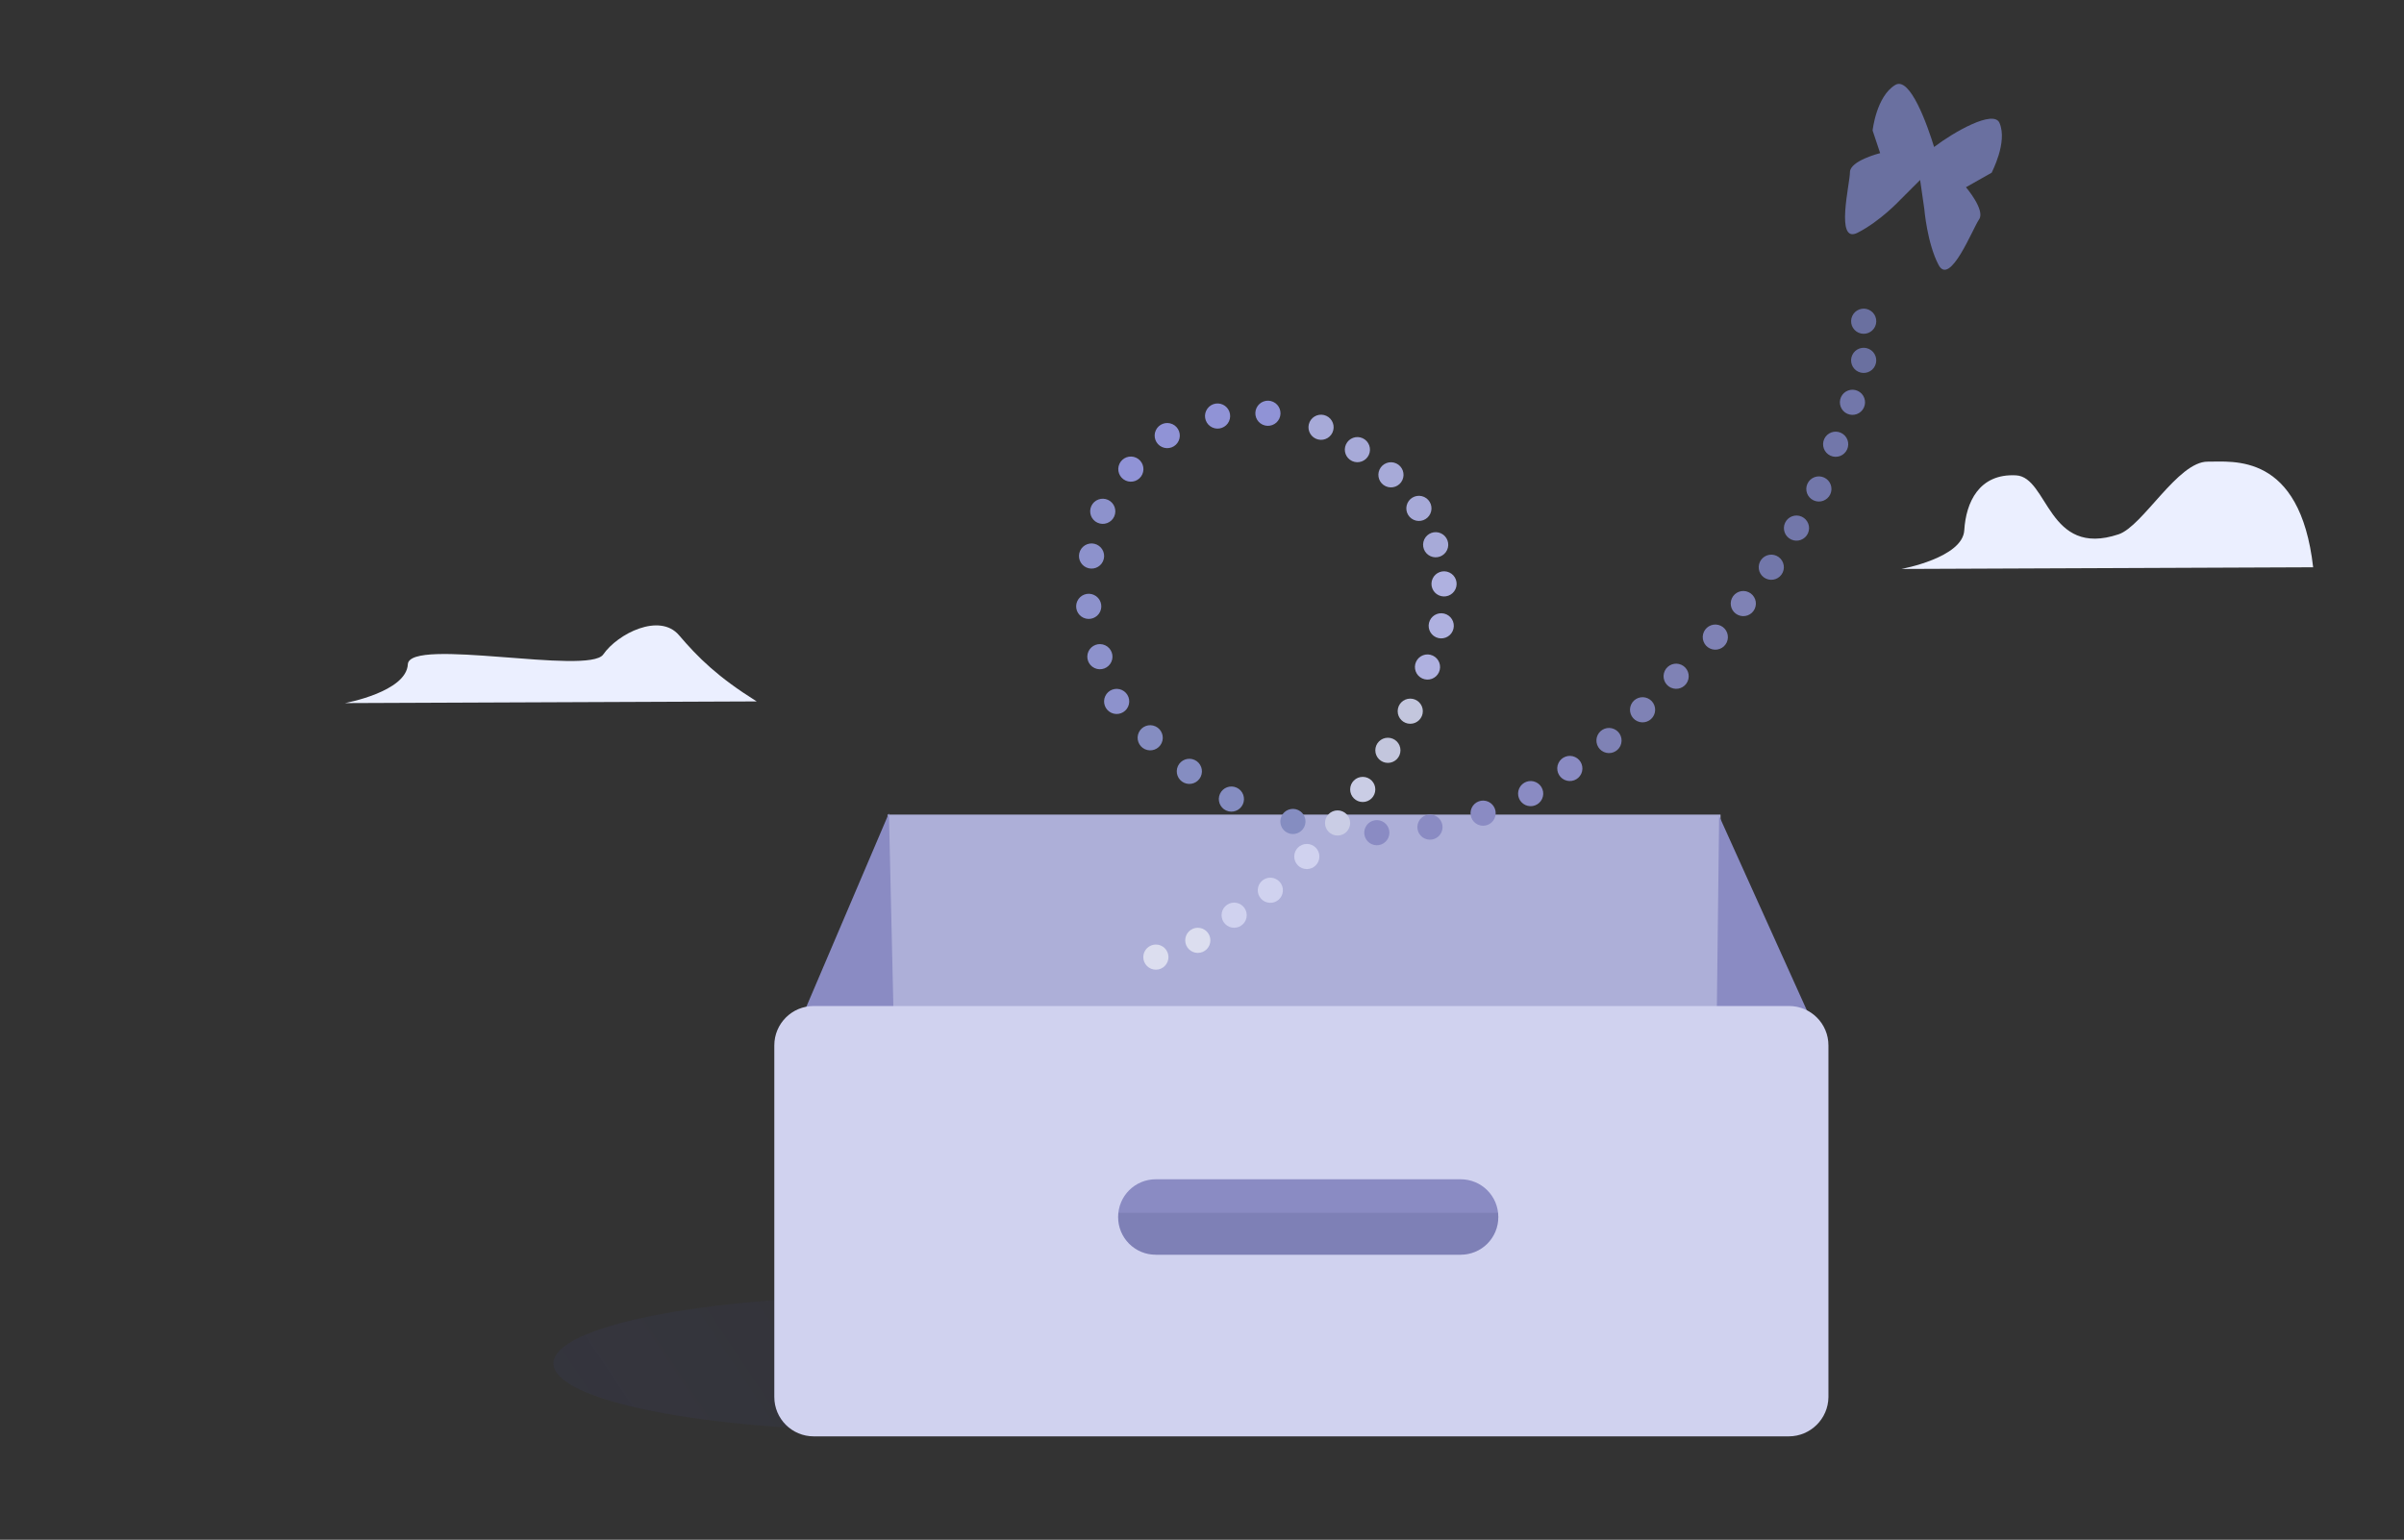 <?xml version="1.0" encoding="utf-8"?>
<!-- Generator: Adobe Illustrator 21.1.0, SVG Export Plug-In . SVG Version: 6.00 Build 0)  -->
<svg version="1.1" id="Capa_1" xmlns="http://www.w3.org/2000/svg" xmlns:xlink="http://www.w3.org/1999/xlink" x="0px" y="0px"
	 viewBox="0 0 860 551" style="enable-background:new 0 0 860 551;" xml:space="preserve">
<rect x="0" y="0" width="860" height="551" fill="#333333" stroke="none"/>
<style type="text/css">
	.st0{fill:#ADAFD8;}
	.st1{fill:#8A8BC3;}
	.st2{fill:#EBEFFF;}
	.st3{opacity:0.2;fill:url(#SVGID_1_);}
	.st4{fill:#D0D2EF;}
	.st5{fill:#DCDEEF;}
	.st6{fill:#CACDE5;}
	.st7{fill:#C3C6DD;}
	.st8{fill:#AFB1E0;}
	.st9{fill:#A7AAD8;}
	.st10{fill:#9093D6;}
	.st11{fill:#8D92CC;}
	.st12{fill:#858DC1;}
	.st13{fill:#7F82B5;}
	.st14{fill:#7277AA;}
	.st15{fill:#6A70A0;}
	.st16{opacity:0.24;}
	.st17{opacity:0.71;clip-path:url(#SVGID_3_);fill:#424577;}
</style>
<rect x="317.5" y="291.5" class="st0" width="298" height="97"/>
<polygon class="st1" points="287,363.7 318,291 320,378 "/>
<path class="st1" d="M614,376c0-2,1-84,1-84l37,82L614,376z"/>
<path class="st2" d="M270.7,251l-147.3,0.6c0,0,22-4,22.5-13.9c0.6-9.8,64.7,4,69.9-3.5c5.2-7.5,20.2-15,27.1-6.9
	S256.8,242.3,270.7,251z"/>
<path class="st2" d="M827.5,203l-147.3,0.6c0,0,22-4,22.5-13.9c0.6-9.8,5.2-20.3,18.5-19.6c11.6,0.6,11.3,29.6,36.7,21.1
	c8.7-2.9,21.2-26.1,31.9-26C798.6,165.3,822.8,161.7,827.5,203z"/>
<linearGradient id="SVGID_1_" gradientUnits="userSpaceOnUse" x1="453.837" y1="397.662" x2="58.067" y2="661.509">
	<stop  offset="0" style="stop-color:#4A50C0;stop-opacity:2.000000e-02"/>
	<stop  offset="1" style="stop-color:#444BCA;stop-opacity:0.64"/>
</linearGradient>
<ellipse class="st3" cx="318.5" cy="487.9" rx="120.5" ry="24.1"/>
<path class="st4" d="M639.9,514H291.1c-7.8,0-14.1-6.3-14.1-14.1V374.1c0-7.8,6.3-14.1,14.1-14.1h348.9c7.8,0,14.1,6.3,14.1,14.1
	v125.9C654,507.7,647.7,514,639.9,514z"/>
<path class="st1" d="M522.5,449h-109c-7.5,0-13.5-6-13.5-13.5l0,0c0-7.5,6-13.5,13.5-13.5h109c7.5,0,13.5,6,13.5,13.5l0,0
	C536,443,530,449,522.5,449z"/>
<circle class="st5" cx="413.5" cy="342.5" r="4.5"/>
<circle class="st5" cx="428.5" cy="336.5" r="4.5"/>
<circle class="st4" cx="441.5" cy="327.5" r="4.5"/>
<ellipse transform="matrix(6.046965e-02 -0.998 0.998 6.046965e-02 109.099 752.909)" class="st4" cx="454.5" cy="318.5" rx="4.5" ry="4.5"/>
<circle class="st4" cx="467.5" cy="306.5" r="4.5"/>
<circle class="st6" cx="478.5" cy="294.5" r="4.5"/>
<circle class="st6" cx="487.5" cy="282.5" r="4.5"/>
<circle class="st7" cx="496.5" cy="268.5" r="4.5"/>
<circle class="st7" cx="504.5" cy="254.5" r="4.5"/>
<ellipse transform="matrix(0.419 -0.908 0.908 0.419 80.214 602.294)" class="st8" cx="510.5" cy="238.5" rx="4.5" ry="4.5"/>
<ellipse transform="matrix(0.419 -0.908 0.908 0.419 96.418 598.161)" class="st8" cx="515.4" cy="223.8" rx="4.5" ry="4.5"/>
<ellipse transform="matrix(0.419 -0.908 0.908 0.419 110.626 590.346)" class="st8" cx="516.4" cy="208.8" rx="4.5" ry="4.5"/>
<ellipse transform="matrix(0.419 -0.908 0.908 0.419 121.6 579.48)" class="st9" cx="513.4" cy="194.8" rx="4.5" ry="4.5"/>
<ellipse transform="matrix(0.419 -0.908 0.908 0.419 129.921 566.47)" class="st9" cx="507.4" cy="181.8" rx="4.5" ry="4.5"/>
<ellipse transform="matrix(0.419 -0.908 0.908 0.419 135.006 550.408)" class="st9" cx="497.4" cy="169.8" rx="4.5" ry="4.5"/>
<ellipse transform="matrix(0.419 -0.908 0.908 0.419 136.204 534.273)" class="st9" cx="485.4" cy="160.8" rx="4.5" ry="4.5"/>
<ellipse transform="matrix(0.419 -0.908 0.908 0.419 135.912 517.812)" class="st9" cx="472.4" cy="152.8" rx="4.5" ry="4.5"/>
<ellipse transform="matrix(0.419 -0.908 0.908 0.419 129.405 497.645)" class="st10" cx="453.4" cy="147.8" rx="4.5" ry="4.5"/>
<ellipse transform="matrix(0.419 -0.908 0.908 0.419 118.03 481.874)" class="st10" cx="435.4" cy="148.8" rx="4.5" ry="4.5"/>
<ellipse transform="matrix(0.419 -0.908 0.908 0.419 101.205 469.593)" class="st10" cx="417.4" cy="155.8" rx="4.5" ry="4.5"/>
<ellipse transform="matrix(0.419 -0.908 0.908 0.419 82.744 464.761)" class="st10" cx="404.4" cy="167.8" rx="4.5" ry="4.5"/>
<ellipse transform="matrix(0.419 -0.908 0.908 0.419 63.303 464.399)" class="st11" cx="394.3" cy="182.8" rx="4.5" ry="4.5"/>
<ellipse transform="matrix(0.419 -0.908 0.908 0.419 46.441 470.069)" class="st11" cx="390.3" cy="198.8" rx="4.5" ry="4.5"/>
<ellipse transform="matrix(0.419 -0.908 0.908 0.419 29.509 479.628)" class="st11" cx="389.3" cy="216.8" rx="4.5" ry="4.5"/>
<ellipse transform="matrix(0.419 -0.908 0.908 0.419 15.483 493.728)" class="st11" cx="393.3" cy="234.8" rx="4.5" ry="4.5"/>
<ellipse transform="matrix(0.419 -0.908 0.908 0.419 4.437 508.484)" class="st11" cx="399.3" cy="250.8" rx="4.5" ry="4.5"/>
<ellipse transform="matrix(0.419 -0.908 0.908 0.419 -0.395 526.944)" class="st12" cx="411.3" cy="263.8" rx="4.5" ry="4.5"/>
<ellipse transform="matrix(0.419 -0.908 0.908 0.419 -3.154 546.64)" class="st12" cx="425.3" cy="275.8" rx="4.5" ry="4.5"/>
<ellipse transform="matrix(0.419 -0.908 0.908 0.419 -3.515 566.082)" class="st12" cx="440.4" cy="285.8" rx="4.5" ry="4.5"/>
<ellipse transform="matrix(0.419 -0.908 0.908 0.419 2.01 590.717)" class="st12" cx="462.4" cy="293.8" rx="4.5" ry="4.5"/>
<ellipse transform="matrix(0.419 -0.908 0.908 0.419 15.822 620.294)" class="st1" cx="492.4" cy="297.8" rx="4.5" ry="4.5"/>
<ellipse transform="matrix(0.419 -0.908 0.908 0.419 28.688 636.394)" class="st1" cx="511.4" cy="295.8" rx="4.5" ry="4.5"/>
<ellipse transform="matrix(0.419 -0.908 0.908 0.419 44.279 650.746)" class="st1" cx="530.4" cy="290.8" rx="4.5" ry="4.5"/>
<ellipse transform="matrix(0.419 -0.908 0.908 0.419 60.524 662.119)" class="st1" cx="547.4" cy="283.8" rx="4.5" ry="4.5"/>
<ellipse transform="matrix(0.419 -0.908 0.908 0.419 76.842 669.604)" class="st1" cx="561.4" cy="274.8" rx="4.5" ry="4.5"/>
<ellipse transform="matrix(0.419 -0.908 0.908 0.419 94.067 676.506)" class="st13" cx="575.4" cy="264.8" rx="4.5" ry="4.5"/>
<ellipse transform="matrix(0.419 -0.908 0.908 0.419 111.038 681.01)" class="st13" cx="587.4" cy="253.8" rx="4.5" ry="4.5"/>
<ellipse transform="matrix(0.419 -0.908 0.908 0.419 128.918 684.932)" class="st13" cx="599.4" cy="241.8" rx="4.5" ry="4.5"/>
<ellipse transform="matrix(0.419 -0.908 0.908 0.419 149.776 689.508)" class="st13" cx="613.4" cy="227.8" rx="4.5" ry="4.5"/>
<ellipse transform="matrix(0.419 -0.908 0.908 0.419 166.494 691.614)" class="st13" cx="623.4" cy="215.8" rx="4.5" ry="4.5"/>
<ellipse transform="matrix(0.419 -0.908 0.908 0.419 184.119 693.137)" class="st14" cx="633.4" cy="202.8" rx="4.5" ry="4.5"/>
<ellipse transform="matrix(0.419 -0.908 0.908 0.419 202.075 693.172)" class="st14" cx="642.4" cy="188.8" rx="4.5" ry="4.5"/>
<ellipse transform="matrix(0.419 -0.908 0.908 0.419 219.445 692.297)" class="st14" cx="650.4" cy="174.8" rx="4.5" ry="4.5"/>
<ellipse transform="matrix(0.419 -0.908 0.908 0.419 237.464 688.443)" class="st14" cx="656.4" cy="158.8" rx="4.5" ry="4.5"/>
<ellipse transform="matrix(0.419 -0.908 0.908 0.419 254.579 685.17)" class="st14" cx="662.4" cy="143.8" rx="4.5" ry="4.5"/>
<ellipse transform="matrix(0.419 -0.908 0.908 0.419 270.532 680.081)" class="st15" cx="666.4" cy="128.8" rx="4.5" ry="4.5"/>
<ellipse transform="matrix(0.419 -0.908 0.908 0.419 283.25 671.94)" class="st15" cx="666.4" cy="114.8" rx="4.5" ry="4.5"/>
<path class="st15" d="M715.3,44c-2.1-4.9-16.3,3.2-23.4,8.6c-2.4-7.8-8.6-25.4-13.9-22.2c-6.8,4.1-8.1,16.3-8.1,16.3l2.7,8.1
	c0,0-10.8,2.7-10.8,6.8c0,4.1-5.4,25.8,2.7,21.7c8.1-4.1,15.1-11.6,15.1-11.6l7.3-7.3l1.5,10.4c0,0,1,12.2,5.1,20
	c4.1,7.8,12.2-13,14.5-16.3c2.3-3.3-4.7-11.5-4.7-11.5l9.2-5.2C712.4,61.8,718.3,51,715.3,44z"/>
<g class="st16">
	<defs>
		<rect id="SVGID_2_" x="390" y="434" class="st16" width="175" height="25"/>
	</defs>
	<clipPath id="SVGID_3_">
		<use xlink:href="#SVGID_2_"  style="overflow:visible;"/>
	</clipPath>
	<path class="st17" d="M522.5,449h-109c-7.5,0-13.5-6-13.5-13.5l0,0c0-7.5,6-13.5,13.5-13.5h109c7.5,0,13.5,6,13.5,13.5l0,0
		C536,443,530,449,522.5,449z"/>
</g>
</svg>
